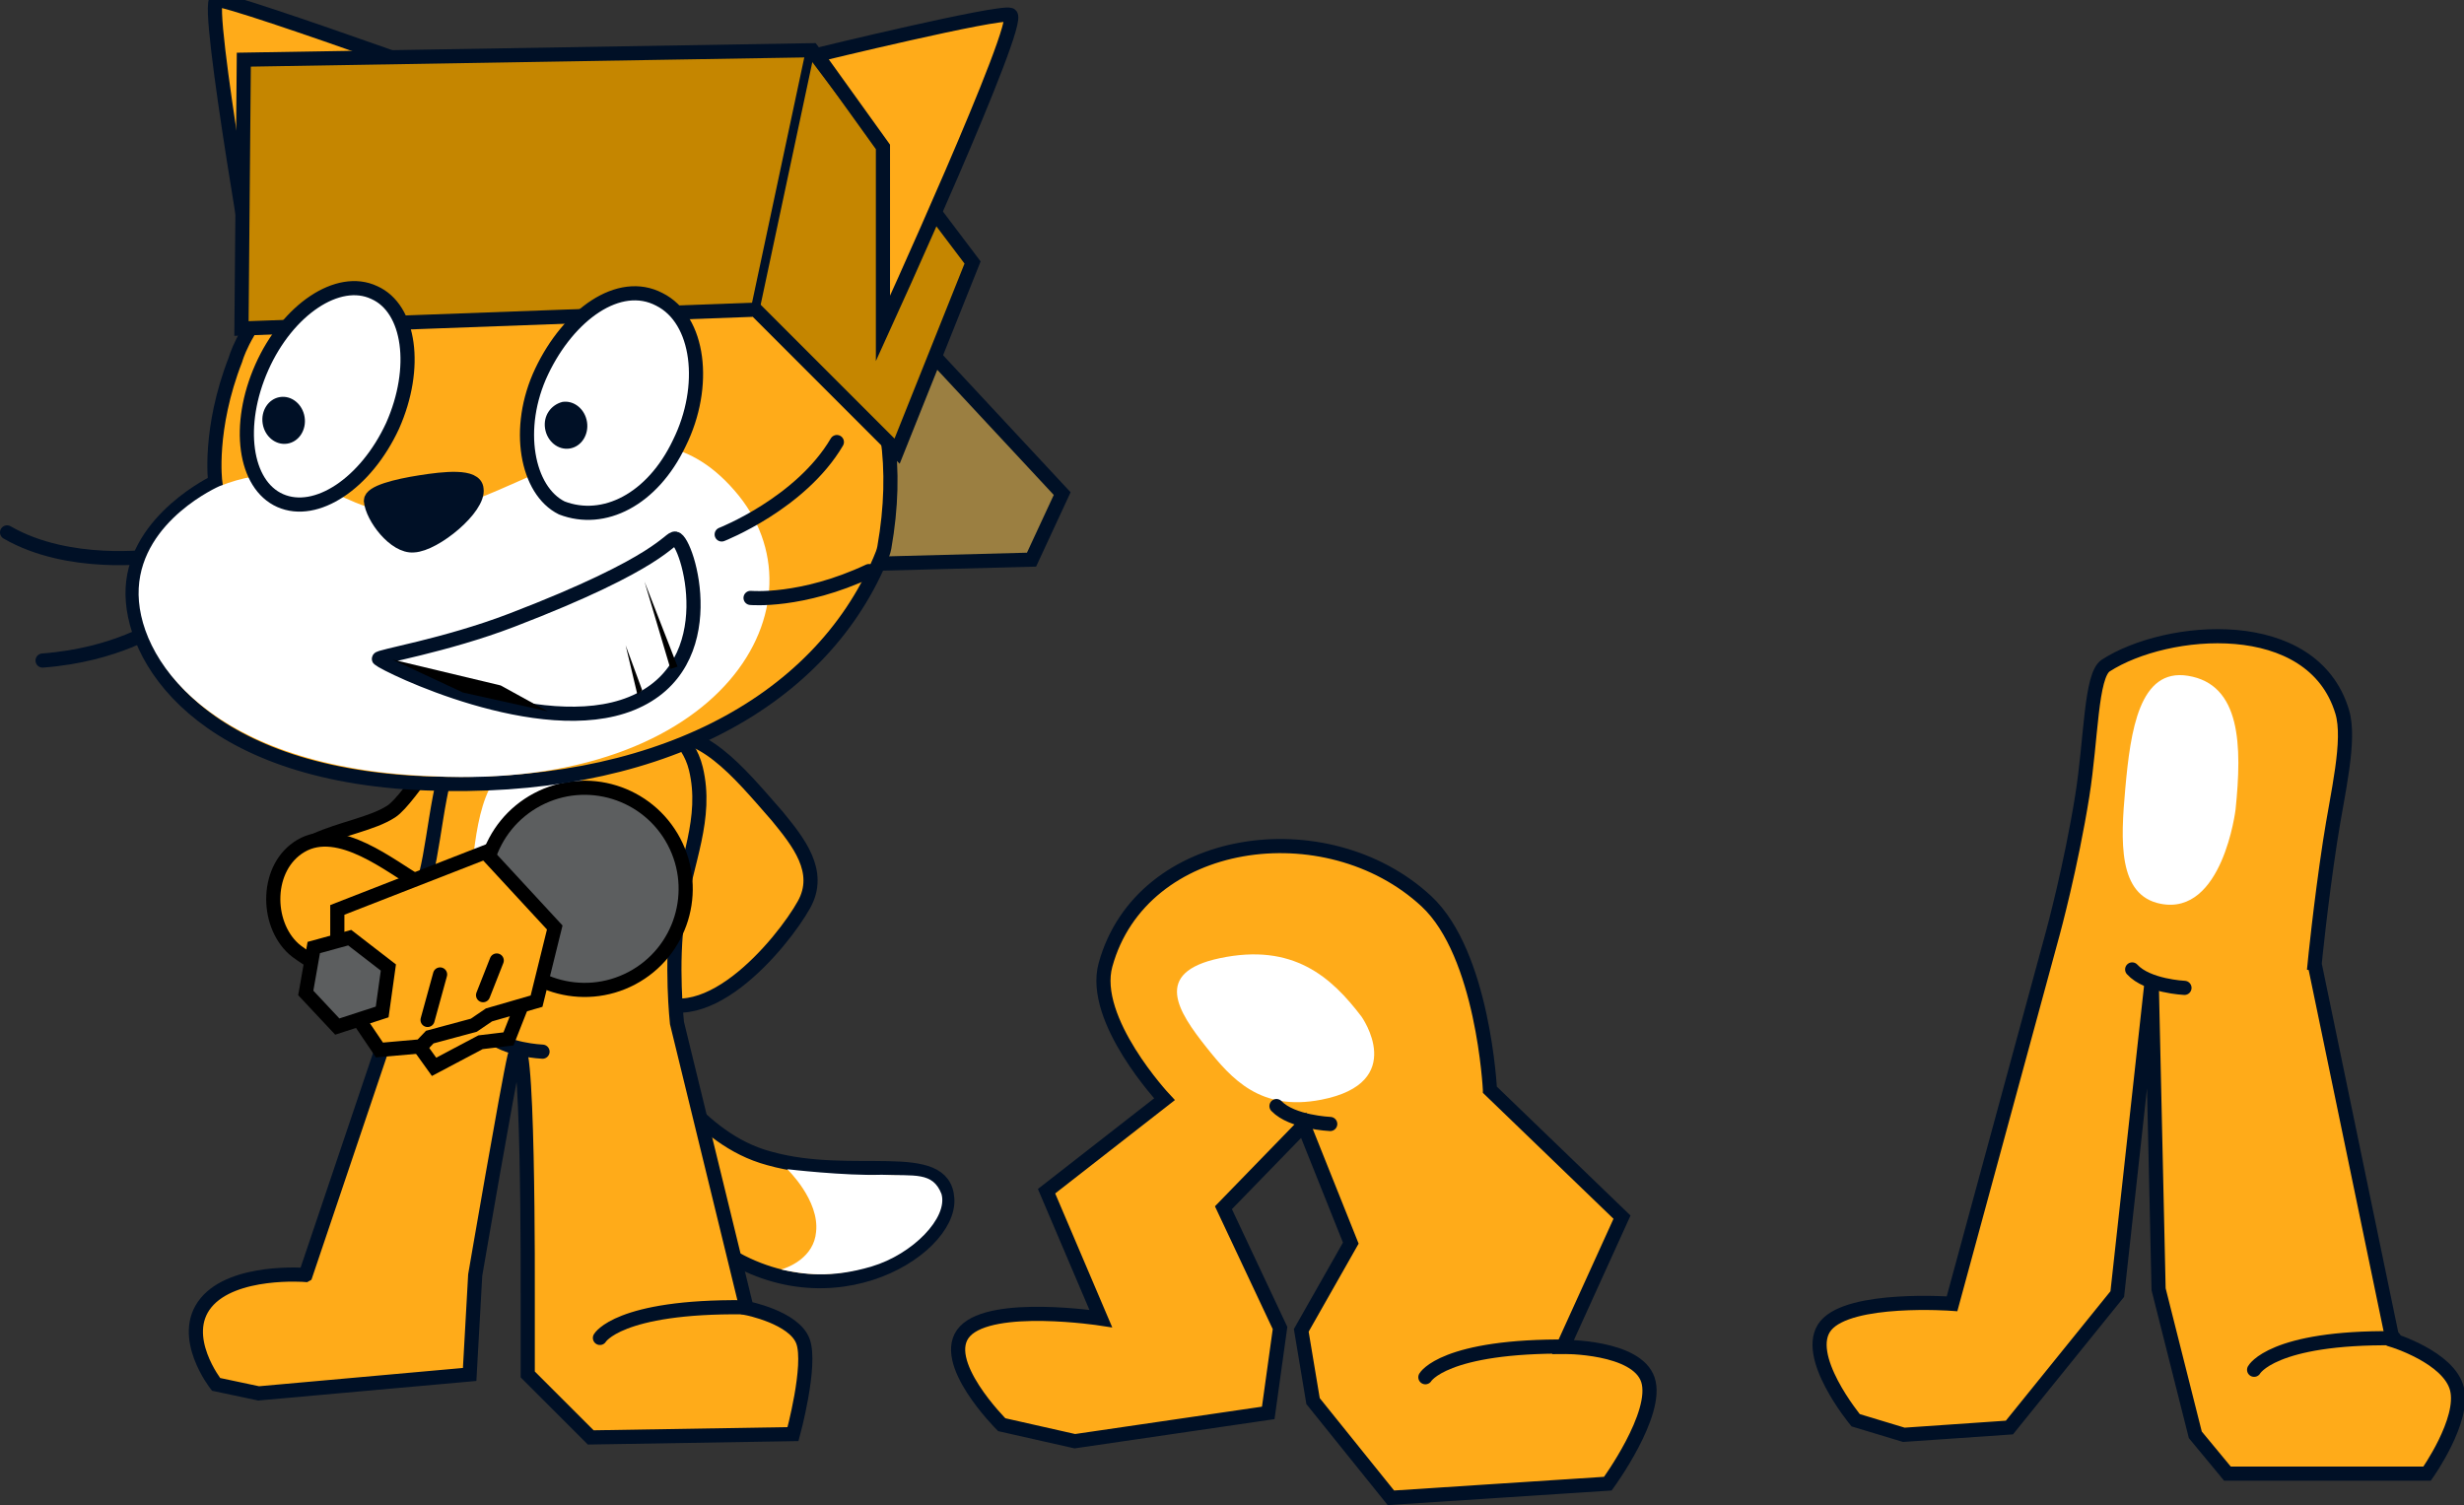<svg version="1.1" xmlns="http://www.w3.org/2000/svg" xmlns:xlink="http://www.w3.org/1999/xlink" width="208.954" height="127.639" viewBox="0,0,208.954,127.639"><rect x="0" y="0" width="208.954" height="127.639" fill="#333333" stroke="none"/><g transform="translate(-194.662,-119.052)"><g stroke-miterlimit="10"><path d="M234.773,181.29c2.688,-0.633 5.38,1.032 6.014,3.72c0.144,0.611 0.169,1.221 0.091,1.808c0.72,1.767 -2.749,4.064 -3.608,5.306c-3.228,4.669 -6.362,6.58 -12.74,7.607c-2.606,0.42 -5.217,-0.34 -6.014,-3.72c-1.512,-6.415 6.175,-6.074 9.332,-8.146c1.692,-1.11 5.109,-7.527 6.924,-6.576z" fill="#ffab19" fill-rule="nonzero" stroke="#000000" stroke-width="1.2" stroke-linecap="butt" stroke-linejoin="miter"/><g fill-rule="evenodd"><path d="M252.801,212.672c1.711,1.755 3.944,3.771 7.089,4.613c7.088,2.005 14.833,-0.913 15.103,3.42c0.325,4.418 -10.777,11.372 -20.706,3.233c-3.438,-2.79 -5.479,-5.995 -7.061,-8.663c-0.43,-0.675 -3.547,-6.87 -1.969,-10.721c1.578,-3.851 3.25,-2.901 4.018,-2.441c0.905,0.49 1.193,8.014 3.526,10.559z" fill="#ffab19" stroke="#001026" stroke-width="1.2" stroke-linecap="round" stroke-linejoin="round"/><path d="M274.503,220.307c0.569,2.009 -2.436,5.109 -5.925,6.147c-3.489,1.037 -5.867,0.655 -7.662,0.257c0.698,-0.207 2.768,-1.052 2.951,-3.185c0.305,-2.685 -2.442,-5.321 -2.442,-5.321c0,0 4.871,0.572 8.007,0.471c2.799,0.113 4.333,-0.271 5.071,1.631z" fill="#ffffff" stroke="none" stroke-width="1" stroke-linecap="butt" stroke-linejoin="miter"/></g><g stroke-linecap="round"><path d="M252.648,192.79c-0.913,-0.931 -2.102,-2.439 -3.314,-3.85c-2.027,-2.319 -4.628,-7.031 0.65,-7.652c4.236,-0.555 7.108,2.987 10.595,6.98c1.758,2.154 3.837,4.691 2.259,7.506c-1.767,3.183 -8.804,11.813 -13.803,7.263c-3.532,-3.798 0.573,-6.438 3.349,-8.667c0.405,-0.419 0.444,-1.026 0.265,-1.581z" fill="#ffab19" fill-rule="evenodd" stroke="#001026" stroke-width="1.2" stroke-linejoin="round"/><g fill-rule="nonzero" stroke-linejoin="miter"><path d="M220.578,227.17l7.592,-22.495c0,0 0.826,-4.453 2.631,-11.51c0.877,-3.429 1.127,-9.835 3.274,-12.11c3.311,-3.51 10.404,-3.093 10.404,-3.093c0,0 7.926,0.992 9.198,6.28c1.013,4.207 -0.834,7.884 -1.51,12.298c-0.644,4.211 -0.096,9.261 -0.096,9.261l5.905,24.183c0,0 4.032,0.781 4.78,2.812c0.748,2.031 -0.844,7.873 -0.844,7.873l-17.153,0.281l-5.343,-5.343v-6.285c0,0 0.106,-25.861 -1.127,-20.654c-0.55,2.323 -3.328,18.514 -3.328,18.514l-0.471,8.428l-17.895,1.605l-3.611,-0.765c0,0 -3.191,-4.062 -0.856,-6.917c2.336,-2.855 8.448,-2.362 8.448,-2.362z" fill="#ffab19" stroke="#001026" stroke-width="1.2"/><path d="M240.669,208.237c0,0 -3.232,-0.137 -4.558,-1.519" fill="none" stroke="#001026" stroke-width="1.2"/><path d="M238.058,201.312c-4.046,-0.654 -3.771,-4.905 -3.331,-8.98c0.494,-4.571 1.329,-9.427 5.886,-8.82c4.999,0.665 5.107,5.44 4.488,10.445c0,0 -1.213,8.297 -7.044,7.355z" fill="#ffffff" stroke="#000000" stroke-width="0"/></g><path d="M245.538,232.512c0,0 1.551,-2.716 12.2,-2.6" fill="none" fill-rule="nonzero" stroke="#001026" stroke-width="1.2" stroke-linejoin="miter"/></g><path d="M233.94,201.692c-1.266,0.722 -2.366,2.097 -3.732,2.426c-0.208,0.05 -0.423,0.076 -0.645,0.071c-2.642,-0.055 -8.876,-3.661 -9.993,-4.67c-2.411,-2.181 -2.396,-6.952 0.607,-8.729c3.254,-1.925 7.664,1.798 9.989,3.102c1.104,0.619 3.864,1.316 3.843,2.838z" fill="#ffab19" fill-rule="nonzero" stroke="#000000" stroke-width="1.2" stroke-linecap="butt" stroke-linejoin="miter"/><g fill-rule="nonzero" stroke="#000000" stroke-width="1.2" stroke-linejoin="miter"><path d="M236.662,198.437c-2.214,-4.184 -0.617,-9.371 3.567,-11.585c4.184,-2.214 9.371,-0.617 11.585,3.567c2.214,4.184 0.617,9.371 -3.567,11.585c-4.184,2.214 -9.371,0.617 -11.585,-3.567z" fill="#5c5e5f" stroke-linecap="butt"/><g stroke-linecap="round"><path d="M239.522,202.742l-1.739,4.411l-2.371,0.285l-3.94,2.085l-2.219,-3.093z" fill="#ffab19"/><path d="M241.706,197.707l-1.543,6.247l-4.037,1.167l-1.283,0.873l-3.734,1.006l-0.749,0.784l-3.52,0.311l-3.573,-5.285l0.001,-6.595l12.54,-4.891z" fill="#ffab19"/><path d="M236.786,200.505l-1.159,2.941" fill="none"/><path d="M230.921,205.548l1.061,-3.859" fill="none"/></g><path d="M227.071,204.87l-3.806,1.238l-2.673,-2.852l0.678,-3.85l3.048,-0.837l3.279,2.532z" fill="#5c5e5f" stroke-linecap="round"/></g><g><g><path d="M216.772,146.272c0,0 -4.805,-27.168 -3.729,-27.22c1.45,-0.07 27.42,9.385 27.42,9.385" fill="#ffab19" fill-rule="nonzero" stroke="#001026" stroke-width="1.2" stroke-linecap="round" stroke-linejoin="miter"/><path d="M271.338,146.512l13.4,14.4l-2.6,5.6l-30.4,0.8z" fill="#9b7f41" fill-rule="nonzero" stroke="#001026" stroke-width="1.2" stroke-linecap="round" stroke-linejoin="miter"/><path d="M207.621,166.221c0,0 -7.129,1.011 -12.359,-2.02" fill="none" fill-rule="evenodd" stroke="#001026" stroke-width="1.2" stroke-linecap="round" stroke-linejoin="round"/><path d="M208.135,172.113c0,0 -3.561,2.478 -9.862,2.955" fill="none" fill-rule="evenodd" stroke="#001026" stroke-width="1.2" stroke-linecap="round" stroke-linejoin="round"/><path d="M233.095,135.529c10.957,-3.193 41.419,2.426 36.561,29.954c-0.063,0.359 -0.209,0.699 -0.353,1.037c-5.258,12.358 -19.392,19.724 -38.538,18.965c-19.146,-0.759 -25.157,-10.752 -24.85,-16.569c0.307,-5.817 6.999,-8.986 6.999,-8.986c0,0 -0.595,-4.462 1.72,-10.389c0,0 2.453,-9.348 18.461,-14.012z" fill="#ffab19" fill-rule="evenodd" stroke="#001026" stroke-width="1.2" stroke-linecap="butt" stroke-linejoin="miter"/><path d="M230.331,162.578c8.392,-0.702 18.352,-11.465 26.621,-1.925c8.253,9.441 -0.89,25.441 -25.572,24.23c-18.933,-0.691 -25.262,-10.128 -24.955,-15.945c0.307,-5.817 6.848,-8.659 6.848,-8.659c8.106,-3.187 9.867,2.914 17.058,2.299z" fill="#ffffff" fill-rule="evenodd" stroke="none" stroke-width="1" stroke-linecap="butt" stroke-linejoin="miter"/><path d="M235.071,160.523c0.247,1.581 -3.518,4.698 -5.327,4.778c-1.596,0.148 -3.51,-2.388 -3.627,-3.786c-0.009,-0.707 2.134,-1.244 4.209,-1.567c1.976,-0.308 4.659,-0.625 4.745,0.576z" fill="#001026" fill-rule="evenodd" stroke="#001026" stroke-width="1.2" stroke-linecap="round" stroke-linejoin="round"/><path d="M265.631,156.539c-3.063,5.21 -9.768,7.836 -9.768,7.836" fill="none" fill-rule="evenodd" stroke="#001026" stroke-width="1.2" stroke-linecap="round" stroke-linejoin="round"/><path d="M268.353,167.48c-5.722,2.684 -10.041,2.277 -10.041,2.277" fill="none" fill-rule="evenodd" stroke="#001026" stroke-width="1.2" stroke-linecap="round" stroke-linejoin="round"/><path d="M258.738,145.312l-43.6,1.6l0.2,-22.8l48.2,-0.8l13.6,18l-6.4,16z" fill="#c58600" fill-rule="nonzero" stroke="#001026" stroke-width="1.2" stroke-linecap="round" stroke-linejoin="miter"/><path d="M258.738,145.112l4.6,-21.6" fill="none" fill-rule="nonzero" stroke="#001026" stroke-width="0.75" stroke-linecap="round" stroke-linejoin="miter"/><path d="M269.538,131.512l-5.6,-7.8c0,0 15.348,-3.732 16.4,-3.4c1.179,0.372 -10.8,26.6 -10.8,26.6z" fill="#ffab19" fill-rule="nonzero" stroke="#001026" stroke-width="1.2" stroke-linecap="round" stroke-linejoin="miter"/></g><g><g fill-rule="evenodd"><path d="M226.399,143.861c3.044,1.347 3.731,6.402 1.559,11.295c-2.271,4.909 -6.492,7.692 -9.536,6.345c-3.044,-1.347 -3.731,-6.402 -1.559,-11.295c2.172,-4.893 6.477,-7.791 9.536,-6.345z" fill="#ffffff" stroke="#001026" stroke-width="1.2" stroke-linecap="round" stroke-linejoin="round"/><path d="M216.937,154.976c-0.17,-1.087 0.482,-2.099 1.47,-2.253c0.988,-0.154 1.917,0.612 2.087,1.699c0.17,1.087 -0.482,2.099 -1.47,2.253c-0.988,0.154 -1.917,-0.612 -2.087,-1.699" fill="#001026" stroke="none" stroke-width="1" stroke-linecap="butt" stroke-linejoin="miter"/></g><g fill-rule="evenodd"><path d="M250.576,144.44c3.402,1.696 4.083,7.359 1.698,12.184c-2.286,4.81 -6.418,6.871 -9.971,5.502c-2.961,-1.461 -3.99,-6.766 -1.704,-11.576c2.286,-4.81 6.56,-7.905 9.978,-6.11z" fill="#ffffff" stroke="#001026" stroke-width="1.2" stroke-linecap="round" stroke-linejoin="round"/><path d="M240.885,155.389c-0.17,-1.087 0.498,-2.001 1.47,-2.253c0.988,-0.154 1.917,0.612 2.087,1.699c0.17,1.087 -0.482,2.099 -1.47,2.253c-0.988,0.154 -1.917,-0.612 -2.087,-1.699" fill="#001026" stroke="none" stroke-width="1" stroke-linecap="butt" stroke-linejoin="miter"/></g><g fill-rule="nonzero" stroke="#001026" stroke-linecap="round" stroke-linejoin="miter"><path d="M226.797,174.932c-0.205,-0.183 5.589,-1.109 11.267,-3.287c12.855,-4.93 13.323,-7.018 13.877,-6.92c1.023,0.182 4.31,10.728 -3.736,13.99c-7.737,3.137 -20.77,-3.212 -21.409,-3.784z" fill="#ffffff" stroke-width="1.2"/><path d="M251.52,175.78l-2.2,-7.4l2.8,7.2" fill="#000000" stroke-width="0"/><path d="M248.72,177.98l-1,-4.2l1.4,3.8" fill="#000000" stroke-width="0"/><path d="M227.92,174.98l9.2,2.2l4,2.2l-7.2,-1.6z" fill="#000000" stroke-width="0"/></g></g></g><g fill-rule="nonzero" stroke-linecap="round" stroke-linejoin="miter"><path d="M321.013,211.471l11.2,10.8l-5,11c0,0 6.261,-0.065 7.2,2.8c0.939,2.865 -3.4,8.8 -3.4,8.8l-18.4,1.2l-6.6,-8.2l-1,-6l4.2,-7.4l-4,-10l-6.8,7l4.8,10.2l-1,7.2l-16.4,2.4l-6.2,-1.4c0,0 -5.45,-5.422 -3.12,-7.918c2.329,-2.496 11.52,-1.082 11.52,-1.082l-4.6,-10.8l10,-7.8c0,0 -6.293,-6.717 -5,-11.4c3.062,-11.086 18.764,-13.217 27.2,-5.4c4.846,4.491 5.4,16 5.4,16z" fill="#ffab19" stroke="#001026" stroke-width="1.2"/><path d="M306.707,212.311c-5.142,1.004 -7.592,-1.744 -9.735,-4.44c-2.404,-3.024 -4.595,-6.346 1.111,-7.557c6.26,-1.329 9.497,1.612 12.039,4.951c0,0 3.995,5.6 -3.415,7.047z" fill="#ffffff" stroke="#000000" stroke-width="0"/><path d="M315.538,235.846c0,0 1.551,-2.716 12.2,-2.6" fill="none" stroke="#001026" stroke-width="1.2"/><path d="M307.469,214.37c0,0 -3.232,-0.137 -4.558,-1.519" fill="none" stroke="#001026" stroke-width="1.2"/></g><g fill-rule="nonzero" stroke-linecap="round" stroke-linejoin="miter"><path d="M390.95,200.804l6.617,31.898c0,0 4.761,1.45 5.449,4.116c0.688,2.666 -2.53,7.203 -2.53,7.203h-16.931l-2.725,-3.293l-3.114,-12.348l-0.584,-26.136l-2.919,26.548l-9.147,11.319l-8.952,0.617l-4.087,-1.235c0,0 -4.586,-5.541 -2.53,-8.026c2.056,-2.485 10.703,-1.852 10.703,-1.852l8.563,-31.487c0,0 1.536,-5.639 2.485,-11.602c0.767,-4.814 0.71,-10.209 1.991,-11.036c5.148,-3.322 17.52,-4.44 20.045,3.91c0.741,2.452 -0.397,6.877 -1.034,11.07c-0.814,5.356 -1.301,10.333 -1.301,10.333z" fill="#ffab19" stroke="#001026" stroke-width="1.2"/><path d="M379.911,202.827c0,0 -3.144,-0.141 -4.435,-1.563" fill="none" stroke="#001026" stroke-width="1.2"/><path d="M377.894,195.697c-3.647,-0.71 -3.4,-5.328 -3.003,-9.755c0.445,-4.965 1.198,-10.241 5.307,-9.582c4.507,0.723 4.604,5.91 4.046,11.347c0,0 -1.094,9.014 -6.35,7.99z" fill="#ffffff" stroke="#000000" stroke-width="0"/><path d="M385.817,235.214c0,0 1.509,-2.795 11.871,-2.675" fill="none" stroke="#001026" stroke-width="1.2"/></g></g></g></svg>